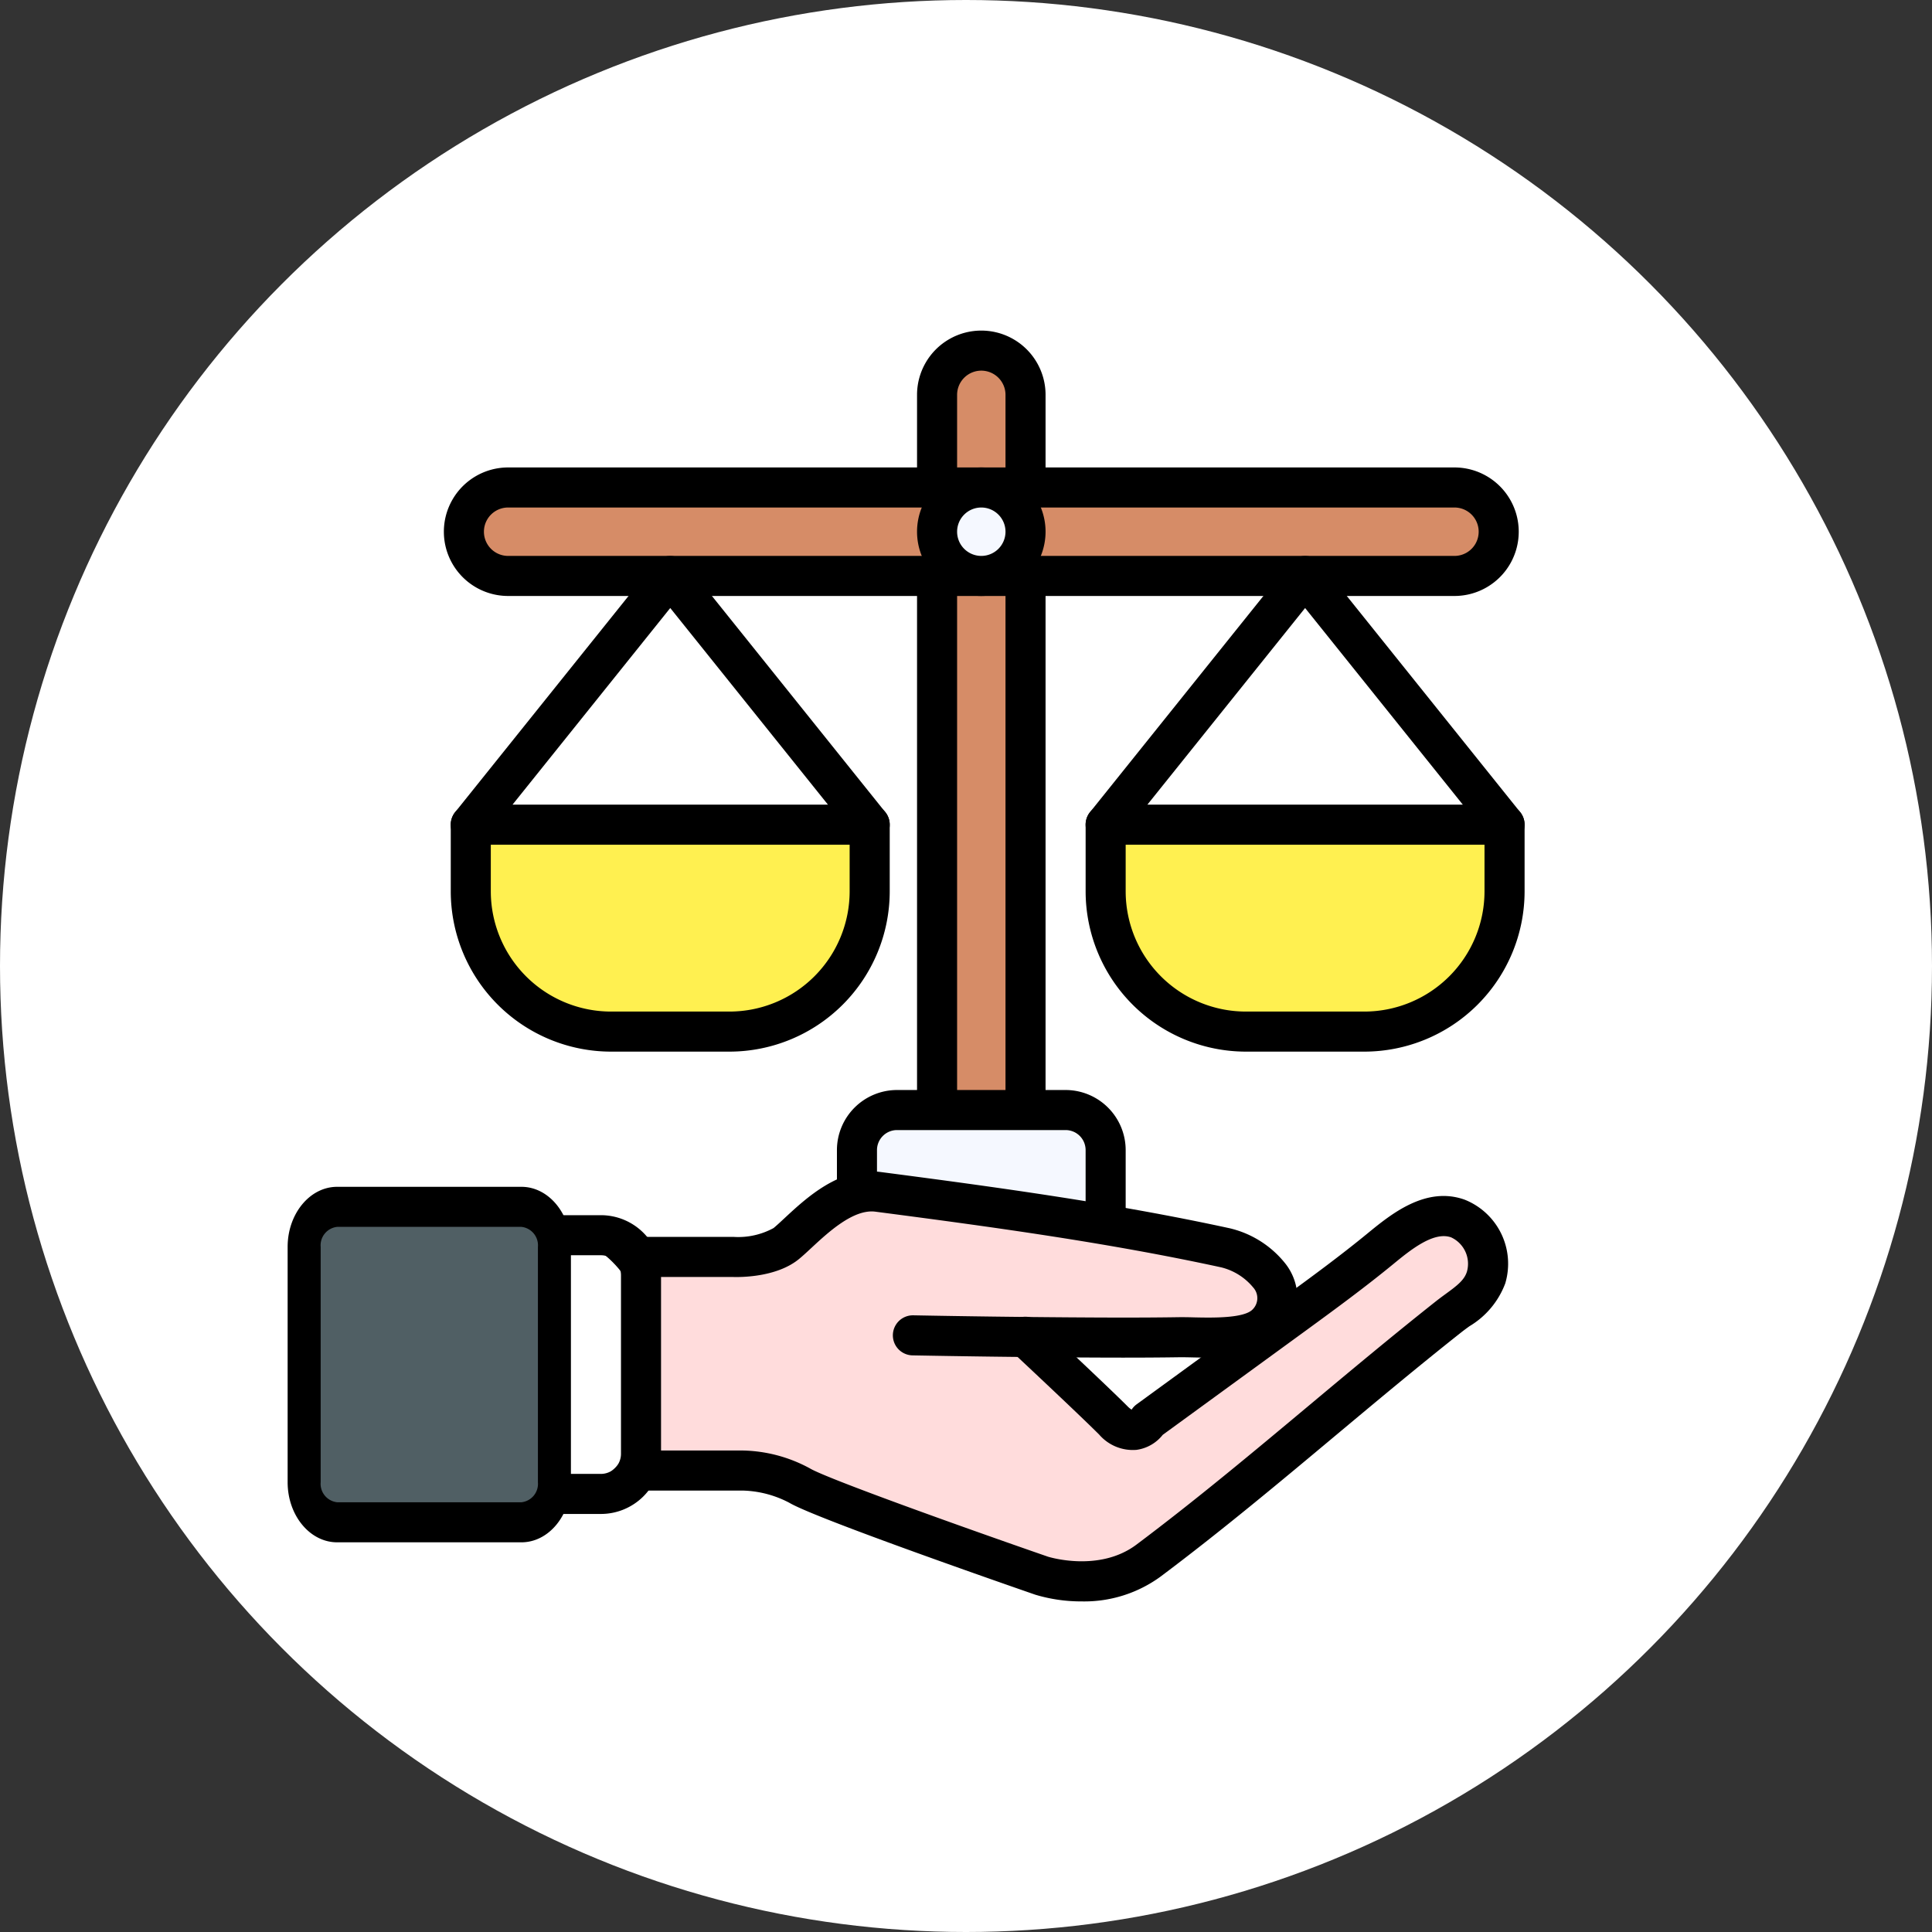 <svg xmlns="http://www.w3.org/2000/svg" width="150" height="150" viewBox="0 0 150 150">
  <rect x="0" y="0" width="150" height="150" fill="#333333" stroke="none"/>
  <g id="icon_vision" transform="translate(-784 -2322)">
    <circle id="icon-background" cx="75" cy="75" r="75" transform="translate(784 2322)" fill="#fff"/>
    <g id="icon" transform="translate(-576.035 1625.389)">
      <g id="그룹_267" data-name="그룹 267" transform="translate(1425.014 722.278)">
        <g id="그룹_265" data-name="그룹 265" transform="translate(6.22)">
          <rect id="사각형_80" data-name="사각형 80" width="6.868" height="64.792" rx="3.434" transform="translate(1.555 1.555)" fill="#d68c67"/>
          <path id="패스_2082" data-name="패스 2082" d="M1520.447,790.18a4.994,4.994,0,0,1-4.989-4.989V727.267a4.989,4.989,0,0,1,9.978,0v57.924A4.994,4.994,0,0,1,1520.447,790.18Zm0-64.792a1.881,1.881,0,0,0-1.879,1.879v57.924a1.879,1.879,0,0,0,3.758,0V727.267A1.881,1.881,0,0,0,1520.447,725.388Z" transform="translate(-1515.458 -722.278)"/>
        </g>
        <g id="그룹_266" data-name="그룹 266" transform="translate(0 58.961)">
          <rect id="사각형_81" data-name="사각형 81" width="19.308" height="13.477" rx="6.738" transform="translate(1.555 1.555)" fill="#f5f8ff"/>
          <path id="패스_2083" data-name="패스 2083" d="M1517.211,890.531h-13.088a4.67,4.67,0,0,1-4.665-4.665v-7.257a4.67,4.67,0,0,1,4.665-4.665h13.088a4.67,4.67,0,0,1,4.665,4.665v7.257A4.67,4.67,0,0,1,1517.211,890.531Zm-13.088-13.477a1.557,1.557,0,0,0-1.555,1.555v7.257a1.557,1.557,0,0,0,1.555,1.555h13.088a1.557,1.557,0,0,0,1.555-1.555v-7.257a1.557,1.557,0,0,0-1.555-1.555Z" transform="translate(-1499.458 -873.944)"/>
        </g>
      </g>
      <g id="그룹_270" data-name="그룹 270" transform="translate(1394.497 732.904)">
        <g id="그룹_268" data-name="그룹 268" transform="translate(0)">
          <rect id="사각형_82" data-name="사각형 82" width="80.342" height="6.868" rx="3.434" transform="translate(1.555 1.555)" fill="#d68c67"/>
          <path id="패스_2084" data-name="패스 2084" d="M1499.421,759.589h-73.474a4.989,4.989,0,1,1,0-9.978h73.474a4.989,4.989,0,0,1,0,9.978Zm-73.474-6.868a1.879,1.879,0,1,0,0,3.758h73.474a1.879,1.879,0,0,0,0-3.758Z" transform="translate(-1420.958 -749.611)"/>
        </g>
        <g id="그룹_269" data-name="그룹 269" transform="translate(36.737)">
          <circle id="타원_102" data-name="타원 102" cx="3.434" cy="3.434" r="3.434" transform="translate(1.555 1.555)" fill="#f5f8ff"/>
          <path id="패스_2085" data-name="패스 2085" d="M1520.447,759.589a4.989,4.989,0,1,1,4.989-4.989A4.994,4.994,0,0,1,1520.447,759.589Zm0-6.868a1.879,1.879,0,1,0,1.879,1.879A1.881,1.881,0,0,0,1520.447,752.721Z" transform="translate(-1515.458 -749.611)"/>
        </g>
      </g>
      <g id="그룹_273" data-name="그룹 273" transform="translate(1395.031 739.772)">
        <g id="그룹_271" data-name="그룹 271" transform="translate(0 19.308)">
          <path id="패스_2086" data-name="패스 2086" d="M1446.419,837.013h-9.2a10.917,10.917,0,0,1-10.885-10.885v-5.183H1457.3v5.183A10.917,10.917,0,0,1,1446.419,837.013Z" transform="translate(-1424.778 -819.39)" fill="#fff050"/>
          <path id="패스_2087" data-name="패스 2087" d="M1443.974,836.123h-9.2a12.454,12.454,0,0,1-12.44-12.44V818.5a1.555,1.555,0,0,1,1.555-1.555h30.971a1.555,1.555,0,0,1,1.555,1.555v5.184A12.454,12.454,0,0,1,1443.974,836.123Zm-18.531-16.069v3.629a9.341,9.341,0,0,0,9.33,9.33h9.2a9.341,9.341,0,0,0,9.33-9.33v-3.629Z" transform="translate(-1422.333 -816.944)"/>
        </g>
        <g id="그룹_272" data-name="그룹 272" transform="translate(0)">
          <path id="패스_2088" data-name="패스 2088" d="M1426.333,790.586l15.485-19.308,15.485,19.308Z" transform="translate(-1424.778 -769.723)" fill="#fff"/>
          <path id="패스_2089" data-name="패스 2089" d="M1454.859,789.7h-30.971a1.555,1.555,0,0,1-1.213-2.528l15.486-19.308a1.555,1.555,0,0,1,1.213-.582h0a1.554,1.554,0,0,1,1.213.582l15.485,19.308a1.555,1.555,0,0,1-1.213,2.528Zm-27.73-3.11h24.49l-12.244-15.267Z" transform="translate(-1422.333 -767.278)"/>
        </g>
      </g>
      <g id="그룹_276" data-name="그룹 276" transform="translate(1444.322 739.772)">
        <g id="그룹_274" data-name="그룹 274" transform="translate(0 19.308)">
          <path id="패스_2090" data-name="패스 2090" d="M1573.211,837.013h-9.2a10.917,10.917,0,0,1-10.885-10.885v-5.183H1584.1v5.183A10.917,10.917,0,0,1,1573.211,837.013Z" transform="translate(-1551.57 -819.39)" fill="#fff050"/>
          <path id="패스_2091" data-name="패스 2091" d="M1570.766,836.123h-9.2a12.454,12.454,0,0,1-12.44-12.44V818.5a1.555,1.555,0,0,1,1.555-1.555h30.971a1.555,1.555,0,0,1,1.555,1.555v5.184A12.454,12.454,0,0,1,1570.766,836.123Zm-18.531-16.069v3.629a9.341,9.341,0,0,0,9.33,9.33h9.2a9.341,9.341,0,0,0,9.33-9.33v-3.629Z" transform="translate(-1549.125 -816.944)"/>
        </g>
        <g id="그룹_275" data-name="그룹 275" transform="translate(0)">
          <path id="패스_2092" data-name="패스 2092" d="M1553.125,790.586l15.485-19.308,15.485,19.308Z" transform="translate(-1551.57 -769.723)" fill="#fff"/>
          <path id="패스_2093" data-name="패스 2093" d="M1581.651,789.7H1550.68a1.555,1.555,0,0,1-1.213-2.528l15.485-19.308a1.554,1.554,0,0,1,2.426,0l15.486,19.308a1.555,1.555,0,0,1-1.213,2.528Zm-27.73-3.11h24.49l-12.245-15.267Z" transform="translate(-1549.125 -767.278)"/>
        </g>
      </g>
      <g id="그룹_277" data-name="그룹 277" transform="translate(1406.046 787.555)">
        <path id="패스_2094" data-name="패스 2094" d="M1520.281,896.3c-2.2-.781-4.446,1.068-6.029,2.366-2.181,1.787-4.432,3.439-6.717,5.1l-11.272,8.213s-1.037,1.684-2.721,0-6.82-6.482-6.82-6.482l-.821-.012c1.377.016,2.754.032,4.131.042,2.855.02,5.711.033,8.566-.011,1.915-.029,5.449.377,6.857-1.062a2.786,2.786,0,0,0,.173-3.752,6.208,6.208,0,0,0-3.389-2.132c-8.82-1.918-18.017-3.177-26.968-4.344-2.981-.389-5.7,2.851-7.127,4.017s-4.146,1.037-4.146,1.037h-8.812l-.518,16.587h10.108a9.731,9.731,0,0,1,4.406,1.166c1.944,1.166,18.789,7,18.789,7s4.665,1.555,8.294-1.166c8.01-6.008,15.465-12.738,23.318-18.944,1.126-.89,2.448-1.57,2.9-3.042A3.8,3.8,0,0,0,1520.281,896.3Z" transform="translate(-1453.112 -892.639)" fill="#ffdcdc"/>
        <path id="패스_2095" data-name="패스 2095" d="M1499.415,904.658c-.446,0-.882-.01-1.3-.019s-.793-.018-1.122-.013c-2.937.044-5.859.03-8.6.011-3.925-.028-7.983-.081-12.059-.157a1.555,1.555,0,0,1,.028-3.11h.03c4.065.077,8.11.129,12.023.157,2.724.019,5.627.034,8.531-.011.365-.005.786,0,1.24.014,1.346.029,3.849.086,4.529-.608a1.233,1.233,0,0,0,.049-1.719,4.652,4.652,0,0,0-2.485-1.558c-8.714-1.895-17.668-3.126-26.839-4.321-1.7-.226-3.665,1.6-4.959,2.8-.366.341-.683.635-.982.88-1.775,1.453-4.672,1.408-5.164,1.388h-8.779a1.555,1.555,0,1,1,0-3.11h8.812l.074,0a5.713,5.713,0,0,0,3.088-.687c.223-.183.507-.446.834-.751,1.721-1.6,4.317-4.016,7.48-3.6,9.24,1.205,18.264,2.446,27.1,4.367a7.8,7.8,0,0,1,4.293,2.706,4.339,4.339,0,0,1-.3,5.785C1503.606,904.456,1501.431,904.658,1499.415,904.658Z" transform="translate(-1451.482 -890.193)"/>
        <path id="패스_2096" data-name="패스 2096" d="M1488.644,926.588a12.362,12.362,0,0,1-3.611-.522c-1.757-.608-17.074-5.925-19.1-7.139a8.2,8.2,0,0,0-3.611-.945h-10.1a1.555,1.555,0,1,1,0-3.11h10.108a11.328,11.328,0,0,1,5.206,1.388c1.315.789,12.044,4.627,18.5,6.861.016,0,3.941,1.242,6.852-.941,4.618-3.463,9.14-7.244,13.513-10.9,3.178-2.657,6.463-5.4,9.773-8.02.239-.188.486-.369.733-.549.888-.647,1.443-1.076,1.642-1.728a2.258,2.258,0,0,0-1.23-2.66c-1.366-.485-3.18,1-4.5,2.085-2.186,1.791-4.375,3.4-6.807,5.174l-11.081,8.073a3.131,3.131,0,0,1-2.043,1.167A3.452,3.452,0,0,1,1490,913.64c-1.647-1.647-6.73-6.4-6.781-6.445a1.555,1.555,0,1,1,2.123-2.272c.211.2,5.174,4.834,6.858,6.518a1.655,1.655,0,0,0,.315.258,1.538,1.538,0,0,1,.392-.415l11.272-8.213c2.393-1.743,4.545-3.327,6.646-5.049,1.811-1.483,4.513-3.7,7.534-2.629a5.349,5.349,0,0,1,3.166,6.5,6.534,6.534,0,0,1-2.785,3.332c-.214.156-.428.311-.635.475-3.276,2.59-6.545,5.323-9.707,7.966-4.4,3.682-8.959,7.49-13.642,11A10.048,10.048,0,0,1,1488.644,926.588Z" transform="translate(-1450.667 -893.199)"/>
      </g>
      <g id="그룹_280" data-name="그룹 280" transform="translate(1377.667 788.755)">
        <g id="그룹_278" data-name="그룹 278" transform="translate(16.829 2.203)">
          <rect id="사각형_83" data-name="사각형 83" width="13.752" height="20.086" rx="6.876" transform="translate(1.555 1.555)" fill="#fff"/>
          <path id="패스_2097" data-name="패스 2097" d="M1433.155,922.14h-7.532a4.67,4.67,0,0,1-4.665-4.665V903.609a4.67,4.67,0,0,1,4.665-4.665h7.532a4.67,4.67,0,0,1,4.665,4.665v13.866A4.67,4.67,0,0,1,1433.155,922.14Zm-7.532-20.086a1.557,1.557,0,0,0-1.555,1.555v13.866a1.557,1.557,0,0,0,1.555,1.555h7.532a1.557,1.557,0,0,0,1.555-1.555V903.609a1.557,1.557,0,0,0-1.555-1.555Z" transform="translate(-1420.958 -898.944)"/>
        </g>
        <g id="그룹_279" data-name="그룹 279" transform="translate(4.701)">
          <rect id="사각형_84" data-name="사각형 84" width="18.883" height="24.491" transform="translate(1.555 1.555)" fill="#505f64"/>
          <path id="패스_2098" data-name="패스 2098" d="M1395.817,920.879H1381.51c-2.119,0-3.844-2.092-3.844-4.665V897.943c0-2.572,1.724-4.665,3.844-4.665h14.306c2.119,0,3.844,2.093,3.844,4.665v18.271C1399.66,918.787,1397.936,920.879,1395.817,920.879Zm-14.306-24.491a1.44,1.44,0,0,0-1.281,1.555v18.271a1.44,1.44,0,0,0,1.281,1.555h14.306a1.44,1.44,0,0,0,1.281-1.555V897.943a1.44,1.44,0,0,0-1.281-1.555Z" transform="translate(-1377.667 -893.278)"/>
        </g>
      </g>
    </g>
  </g>
</svg>
